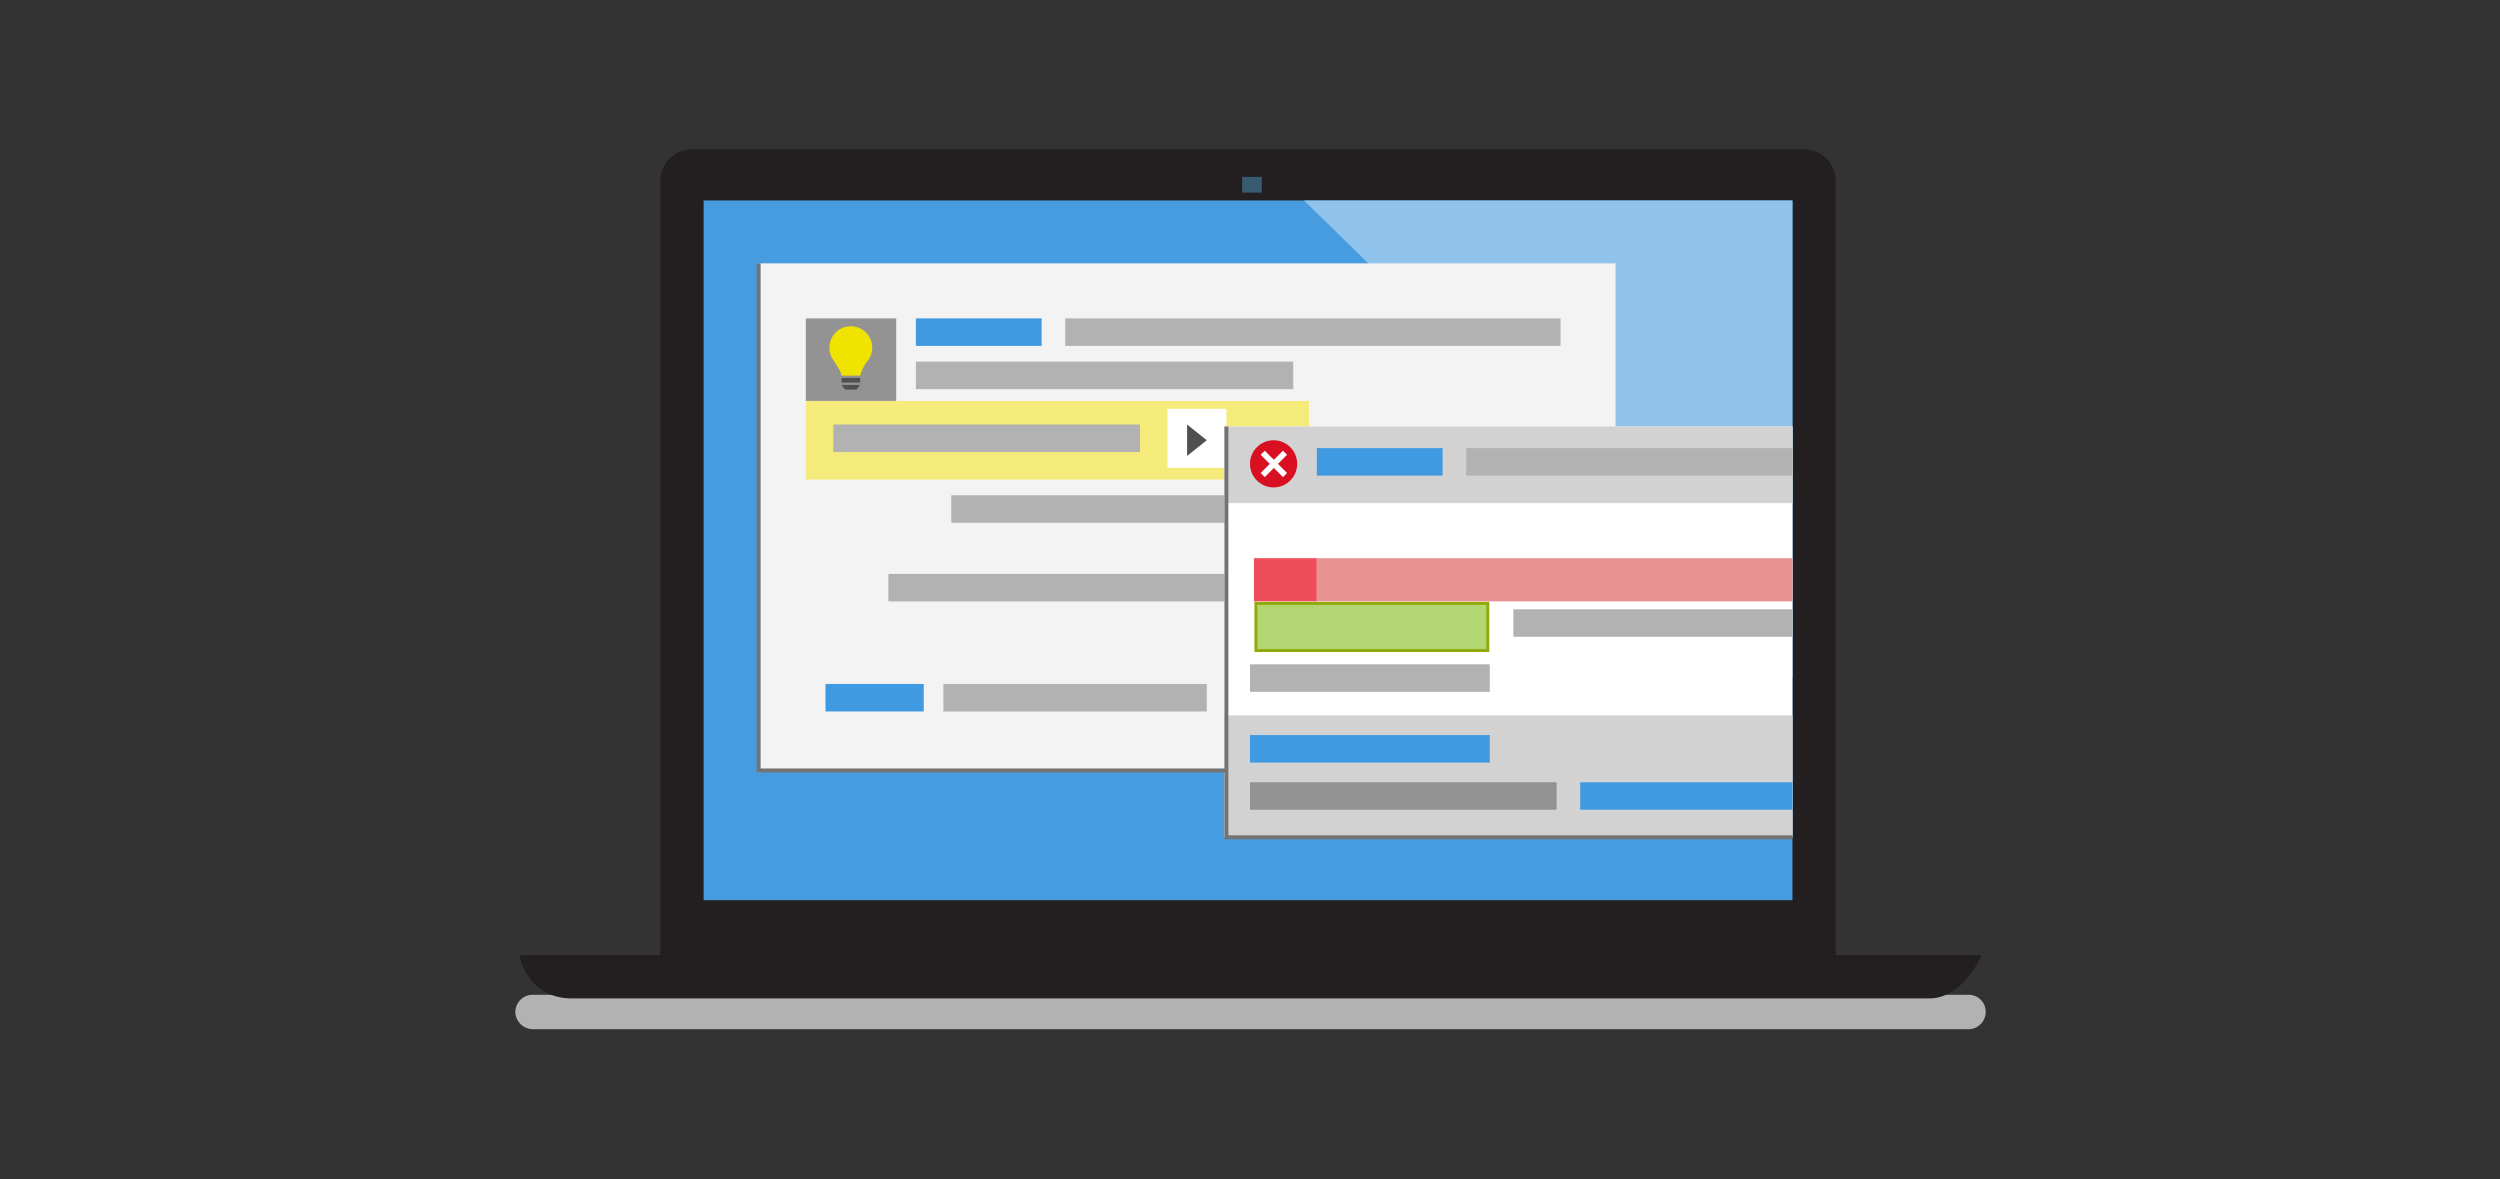 <svg id="Layer_1" data-name="Layer 1" xmlns="http://www.w3.org/2000/svg" xmlns:xlink="http://www.w3.org/1999/xlink" viewBox="0 0 636 300"><rect x="0" y="0" width="636" height="300" fill="#333333" stroke="none"/><defs><style>.cls-1,.cls-20{fill:none;}.cls-2{fill:#b2b2b2;}.cls-3{fill:#231f20;}.cls-4{fill:#479cdf;}.cls-5{fill:#395b71;}.cls-6{fill:#8fc3ec;}.cls-7{fill:#f3f3f3;}.cls-8{fill:#939393;}.cls-9{fill:#f4eb7a;}.cls-10{fill:#fff;}.cls-11{fill:#f0e300;}.cls-12{fill:#505050;}.cls-13{fill:#409ae1;}.cls-14{clip-path:url(#clip-path);}.cls-15{fill:#d2d2d2;}.cls-16{fill:#d91021;}.cls-17{fill:#ee4d5a;}.cls-18{fill:#e89292;}.cls-19{fill:#b2d672;stroke:#91a80a;stroke-width:0.74px;}.cls-19,.cls-20{stroke-miterlimit:10;}.cls-20{stroke:#737373;}</style><clipPath id="clip-path"><rect class="cls-1" x="311.5" y="108.5" width="144.5" height="105"/></clipPath></defs><title>swimlane-vside-lightbulb-intellisense</title><path class="cls-2" d="M500.76,261.83H135.5a4.5,4.5,0,0,1-4.4-4.38,4.4,4.4,0,0,1,4.4-4.38H500.76a4.31,4.31,0,0,1,4.4,4.38,4.4,4.4,0,0,1-4.4,4.38Z"/><path class="cls-3" d="M467,245V46a8,8,0,0,0-8-8H176a8,8,0,0,0-8,8V245Z"/><rect class="cls-4" x="179" y="51" width="277" height="178"/><path class="cls-3" d="M490.72,254H145.49c-11.51,0-13.39-11-13.39-11h372S499.64,254,490.72,254Z"/><rect class="cls-5" x="316" y="45" width="5" height="4"/><polygon class="cls-6" points="456 51 331.73 51 456 172.44 456 51"/><rect class="cls-7" x="193" y="67" width="218" height="129"/><rect class="cls-8" x="205" y="81" width="23" height="21"/><rect class="cls-9" x="205" y="102" width="128" height="20"/><rect class="cls-2" x="233" y="92" width="96" height="7"/><rect class="cls-2" x="242" y="126" width="96" height="7"/><rect class="cls-2" x="271" y="81" width="126" height="7"/><rect class="cls-10" x="297" y="104" width="15" height="15"/><path class="cls-11" d="M216.44,83A5.44,5.44,0,0,0,211,88.45a5.38,5.38,0,0,0,1.05,3.2h0c1,1.65,1.84,2.71,2,3.9h4.79a10.43,10.43,0,0,1,1.91-3.77s0,0,0,0A5.44,5.44,0,0,0,216.44,83Z"/><rect class="cls-12" x="214.07" y="96.14" width="4.74" height="1.18"/><polygon class="cls-12" points="214.96 99.11 217.92 99.11 218.81 97.92 214.07 97.92 214.96 99.11"/><rect class="cls-2" x="212" y="108" width="78" height="7"/><rect class="cls-2" x="226" y="146" width="96" height="7"/><rect class="cls-2" x="240" y="174" width="67" height="7"/><rect class="cls-13" x="210" y="174" width="25" height="7"/><polygon class="cls-12" points="302 116 302 108 307 112 302 116"/><g class="cls-14"><rect class="cls-10" x="311" y="108" width="286" height="105"/><rect class="cls-15" x="311" y="182" width="286" height="31"/><rect class="cls-15" x="311" y="108" width="286" height="20"/><circle class="cls-16" cx="324" cy="118" r="6"/><polygon class="cls-10" points="327.42 115.7 326.38 114.66 324.07 116.97 321.75 114.66 320.71 115.7 323.03 118.01 320.71 120.33 321.75 121.37 324.07 119.05 326.38 121.37 327.42 120.33 325.11 118.01 327.42 115.7"/><rect class="cls-13" x="335" y="114" width="32" height="7"/><rect class="cls-2" x="373" y="114" width="104" height="7"/><rect class="cls-2" x="385" y="155" width="185" height="7"/><rect class="cls-13" x="318" y="187" width="61" height="7"/><rect class="cls-2" x="318" y="169" width="61" height="7"/><rect class="cls-8" x="318" y="199" width="78" height="7"/><rect class="cls-13" x="402" y="199" width="105" height="7"/><rect class="cls-17" x="319" y="142" width="16" height="11"/><rect class="cls-18" x="335" y="142" width="201" height="11"/><rect class="cls-19" x="319.5" y="153.5" width="59" height="12"/></g><polyline class="cls-20" points="456.04 213 312 213 312 108.5"/><rect class="cls-13" x="233" y="81" width="32" height="7"/><polyline class="cls-20" points="193 67 193 196 312.08 196"/></svg>